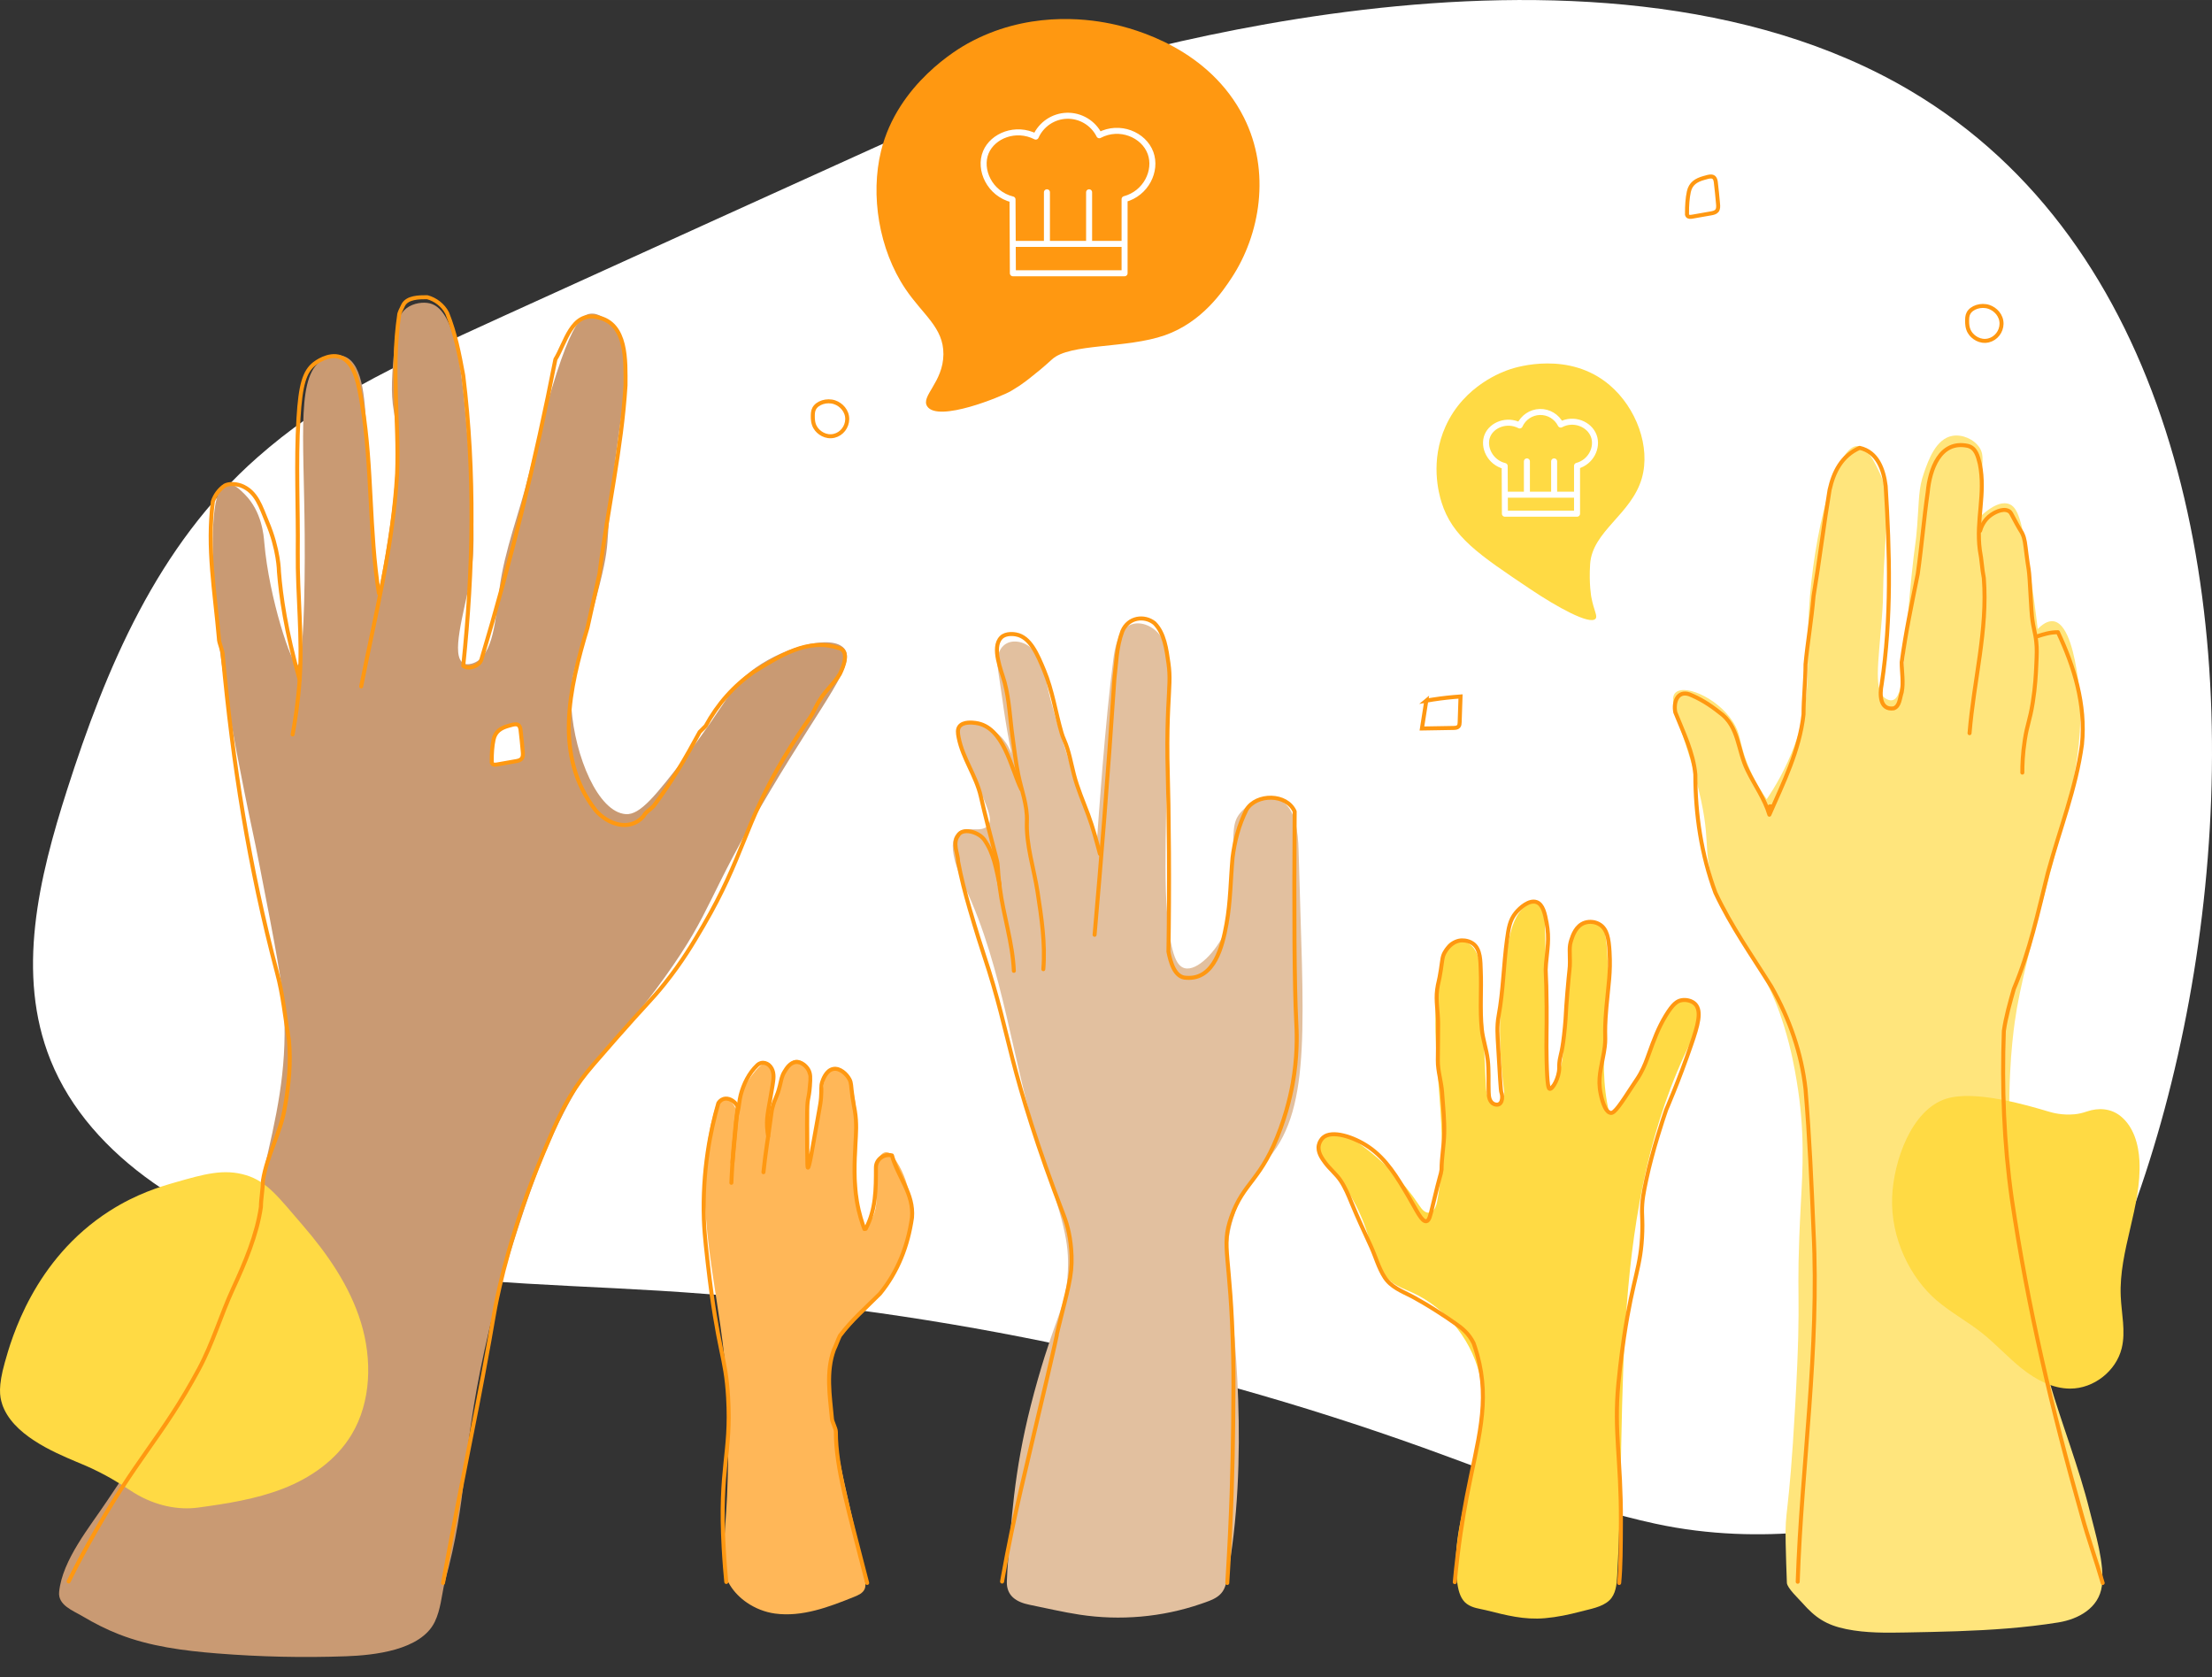<?xml version="1.0" encoding="UTF-8"?>
<svg id="Ebene_2" data-name="Ebene 2" xmlns="http://www.w3.org/2000/svg" width="38.95cm" height="29.53cm" xmlns:xlink="http://www.w3.org/1999/xlink" viewBox="0 0 1104.13 837.09">
  <rect x="0" y="0" width="1104.13" height="837.09" fill="#333333" stroke="none"/>
  <defs>
    <style>
      .cls-1, .cls-2, .cls-3, .cls-4 {
        fill: none;
      }

      .cls-2, .cls-5 {
        stroke-miterlimit: 10;
      }

      .cls-2, .cls-3, .cls-4 {
        stroke-linecap: round;
      }

      .cls-2, .cls-4 {
        stroke: #fff;
        stroke-width: 3px;
      }

      .cls-6, .cls-5 {
        fill: #fff;
      }

      .cls-7 {
        fill: #ffda44;
      }

      .cls-8 {
        fill: #ffe57c;
      }

      .cls-9 {
        fill: #ffb758;
      }

      .cls-10 {
        fill: #ff9811;
      }

      .cls-11 {
        fill: #e2c09f;
      }

      .cls-12 {
        fill: #c99a73;
      }

      .cls-5, .cls-3 {
        stroke: #ff9811;
        stroke-width: 2px;
      }

      .cls-3, .cls-4 {
        stroke-linejoin: round;
      }

      .cls-13 {
        clip-path: url(#clippath);
      }
    </style>
    <clipPath id="clippath">
      <rect class="cls-1" x="16.48" y="0" width="1087.65" height="765.69"/>
    </clipPath>
  </defs>
  <g id="Group_1646" data-name="Group 1646">
    <g class="cls-13">
      <g id="Group_1645" data-name="Group 1645">
        <path id="Path_2896" data-name="Path 2896" class="cls-6" d="M501.35,44.91c-6.76,2.21-87.65,38.99-249.45,112.55-60.68,27.59-91.16,42.43-123.4,70.79-50.15,44.11-75.64,105.46-94.97,165.79-14.14,44.1-25.67,91.9-8.29,135.07,19.74,49.03,73.66,81.78,129.8,96.58,56.14,14.8,115.61,14.85,174.03,18.45,130.23,7.96,258.67,34.34,381.48,78.38,38.11,13.73,75.7,29.21,115.65,37.88,54.82,11.9,104.52,.7,121.21-3.97,144.9-40.51,261.78-559.5,6.42-711-161.42-95.76-416.81-12.19-452.47-.52"/>
      </g>
    </g>
  </g>
  <path class="cls-12" d="M221.9,790c12.09-43.89,7.9-61.12,19.89-115.96,2.6-11.89,7.09-30.73,14.34-53.47,7.47-23.43,15.65-49.09,30.86-75.53,15.75-27.38,20.46-23.3,44.85-57.37,24.22-33.82,20.33-38.89,52.5-92.84,27.81-46.64,43.13-63.66,37.11-71.1-5.89-7.27-28.89-1.27-44.15,9.43-12.92,9.06-13.87,16.97-34.78,44.09-15.2,19.71-22.95,29.56-30.16,29.05-13.9-.98-25.39-28.97-27.13-52.9-1.47-20.22,4.94-24.75,14.18-62.04,6.97-28.12,.59-14.52,10.87-84.65,2.32-15.79,5.32-34.75-5.56-45.2-2.08-2-5.51-5.29-9.75-4.99-5.74,.41-13.13,7.4-31.01,80.32-4.69,19.15-12.18,37.74-14.69,57.3-1.82,14.12-2.9,33.04-12.79,36.72-.85,.32-3.2,1.19-5.12,.13-6.44-3.58,.1-24.57,3.19-41.17,3.21-17.26,1.76-34.71-1.02-69.57-2.62-32.8-5.49-65.36-18.85-68.82-3.19-.83-8.26-.32-11.82,2.43-4.94,3.82-5.21,10.77-5.68,15.98-1.53,17.12-2.3,25.68-.58,35.48,2.42,13.83,2.51,39.12-7.44,89.41-3.54-32.5-5.22-58.35-6.11-76.41-.81-16.56-1.24-36.7-11.12-40.43-4.62-1.75-9.5,.78-10.19,1.15-13.91,7.46-10.06,35.67-9.65,87.83,.25,30.85-.75,64.91-3.62,65.09-2.88,.19-14.17-33.45-16.55-61.27-.29-3.44-1.18-15.39-9.74-23.99-2.04-2.05-6.01-6.04-9.23-5.24-8.44,2.1-6.91,35.29-6.07,51.83,1.03,20.15,3.67,44.82,15.04,101.53,4.09,20.4,4.23,19.63,7.82,38.07,7.68,39.42,11.52,59.14,12.12,72.65,1.31,29.21-3.81,51.41-10.67,80.72-7.1,30.34-15.48,51.88-17.58,57.19-3.35,8.47-6.68,15.99-9.89,22.71-6.95,14.52-13.35,25.8-17.27,32.42-1.16,1.94-2.21,3.69-3.21,5.32-9.36,15.35-19.76,30.02-29.69,44.99-8.75,13.2-22.39,29.52-24.03,45.53-.68,6.66,6.81,9.3,11.72,12.21,5.81,3.45,11.85,6.53,18.15,8.99,15.56,6.07,32.35,8.21,48.99,9.54,21.39,1.71,42.87,2.19,64.31,1.42,13.74-.49,37.47-2.89,44.36-17.25,2.9-6.04,3.38-12.93,4.84-19.38,0,0,0,.03,.01,.03Z"/>
  <path class="cls-9" d="M361.57,677.43c2.39,22.95,2.31,46.07,1.36,69.1-.45,11-1.73,22.08-1.84,33.07-.08,8.38,5,15.61,11.74,20.21,4.16,2.84,9,4.77,14,5.45,13.54,1.84,26.96-3.26,39.63-8.38,2.02-.82,4.23-1.81,5.11-3.81,.66-1.49,.42-3.21,.15-4.82-5.32-31.79-15.75-62.83-17.35-95.03-.36-7.24-.22-14.75,2.75-21.37,3.6-8.05,10.85-13.73,17.01-20.05,9.49-9.74,16.86-21.84,19.57-35.17s.44-27.9-7.51-38.94c-.91-1.26-2.07-2.58-3.63-2.67-1.97-.12-3.45,1.78-4.18,3.61-2.21,5.49-1.09,11.65-.86,17.56s-.95,12.68-5.96,15.83c-8.69-22.31,.17-48.14-6.63-71.1-1.37-4.64-5.64-10.02-9.94-7.81-2.42,1.24-3.17,4.28-3.67,6.95-2.49,13.45-4.99,26.91-7.48,40.36,.07-13.81-.03-27.63-.29-41.44-.04-2.34-.11-4.76-1.17-6.84s-3.42-3.7-5.68-3.13c-2.13,.54-3.39,2.7-4.34,4.68-4.11,8.57-7.12,17.67-8.93,27.01,1.33-8.7,1.98-17.5,1.93-26.3,0-1.36-.14-2.95-1.27-3.72-1.54-1.04-3.57,.22-4.9,1.52-6.08,5.95-10.14,13.92-11.39,22.33-1.33-3.41-4.23-7.57-7.61-6.17-1.82,.75-2.63,2.83-3.2,4.71-6.07,20-6.07,41.36-3.94,62.15s6.33,41.32,8.51,62.1v.11Z"/>
  <path class="cls-11" d="M519.22,573.9c11.71,36.31,14.48,45.42,13.8,60.51-.81,17.82-5.36,20.33-14.92,53.76-10.59,37.03-12.44,59.89-14.85,89.83-.3,3.73-.56,7.49-.68,11.24-.23,7.28,4.87,10.34,11.31,11.64,8.3,1.67,16.64,3.66,25.03,4.94,20.19,3.08,41.13,1.28,60.46-5.36,6.16-2.12,11.19-3.62,12.64-10.46,.07-.33,.14-.66,.2-1,11.86-60.23,3.27-131.82,1.32-146.8-.79-6.11-2.76-20.41,2.83-36.79,4.88-14.3,12.99-22.76,17.04-27.6,21.61-25.83,17.02-68.36,14.79-153.68-.21-8.02-1.33-21.06-9.17-24.72-6.17-2.88-15.4,.64-20.12,6.5-3.78,4.7-3.15,9.02-3.67,26.46-.75,25.21-2.46,29.82-3.63,32.43-4.41,9.86-14.04,20.13-20.38,18.35-4.16-1.17-7.02-7.53-8.77-28.94-1.87-22.9,.61-71.66,1-115.86,.06-6.64,.03-13.61-3.17-19.42s-10.73-9.82-16.65-6.83c-5.69,2.87-7.21,11.56-7.88,16.66-4.13,31.41-7.58,81.54-8.23,91.22-15.35-42.92-23.76-69.91-25.66-82.64-.33-2.21-1.92-8.9-6.93-13.74-3.74-3.6-10.23-4.9-14.04-1.38-3.73,3.44-3.2,9.37-2.39,14.37,1.56,9.57,2.98,23.11,6.49,39.84-.74-2.11-3.26-8.4-9.88-12.33-4.83-2.87-13.34-5.36-16.22-2.08-1.87,2.12-.77,5.95,7.13,24.76,7.06,16.81,9.62,21.91,7.2,25.09-3.22,4.23-11.28-.19-15.47,3.99-6.06,6.04,2.37,23.65,3.89,26.86,19.46,41.11,23.64,87.88,37.6,131.16,0,0,0,.03-.01,.03Z"/>
  <path class="cls-7" d="M685.12,623.85c2.03,6.31,4.59,12.33,9.79,16.18,2.96,2.19,6.49,3.43,9.85,4.95,17.76,8.04,31.09,25.2,34.48,44.39,5.98,33.78-17.15,67.56-11.71,101.43,.58,3.64,1.7,7.53,4.7,9.68,2.91,2.08,6.27,2.31,9.59,3.13,9.99,2.48,18.88,4.89,29.36,3.97,6.04-.53,11.98-1.77,17.83-3.33,4.67-1.25,10.7-2.14,14.33-5.59,3.17-3,3.65-7.81,3.89-12.17,2.53-45.2,1.37-90.57,4.83-135.71s11.77-90.61,32.04-131.09c2.1-4.19,4.39-8.67,3.76-13.31s-5.78-8.88-9.93-6.72c-1.5,.78-2.55,2.21-3.49,3.63-11.31,17.08-14.91,39.81-31.09,52.38-7.03-28,1.92-57.66-1.64-86.31-.37-3.01-1.06-6.3-3.48-8.13-3.5-2.64-8.9-.58-11.32,3.07-2.42,3.65-2.69,8.28-2.92,12.65-.83,16.21-2.09,32.4-3.78,48.55-.67,6.38-1.88,13.59-7.23,17.14l-1.87-83.09c-.09-3.93-1.29-9.09-5.21-9.3-1.43-.08-2.8,.63-3.95,1.48-5.58,4.11-7.61,11.42-8.96,18.22-4.79,24.17-5.58,49.13-2.31,73.55,.3,2.23,.47,4.91-1.29,6.31-1.85,1.48-4.81,.42-6.14-1.54s-1.49-4.47-1.6-6.84l-2.52-54.14c-.22-4.79-.54-9.87-3.29-13.8s-8.87-5.89-12.44-2.69c-1.7,1.53-2.45,3.83-3.05,6.04-10.74,39.72,5,82.5-3,122.87-.47,2.38-1.56,5.25-3.98,5.49-2.16,.21-3.77-1.87-4.97-3.68-7.84-11.79-17.84-22.14-29.37-30.38-3.59-2.57-7.61-5.01-12.02-5.01s-9.08,3.49-8.78,7.89c.21,3,2.5,5.37,4.55,7.57,8.91,9.55,15.68,21.09,19.67,33.53,.91,2.84,1.73,5.81,2.67,8.72Z"/>
  <path class="cls-8" d="M856.07,443.04c10.14,30.76,23.38,33.16,34.56,69.44,3.55,11.53,5.16,20.86,6.11,26.49,4.34,25.66,3.06,44.75,2.17,61.46-2.84,53.36,.64,38.86-2.81,100.75-3.28,58.77-5.23,50.44-4.77,69.11,.16,6.48,.33,13.06,.6,19.64,.11,2.59,5.94,8.01,7.64,9.95,6.56,7.46,12.04,11.13,22.05,13.16,9.85,2,20,1.85,30,1.66,16.9-.32,33.81-.65,50.66-2.03,8.4-.69,16.79-1.63,25.11-2.97,10.05-1.61,20.3-7.18,21.77-18.2s-3.3-26.35-6.1-37.62c-5.41-21.81-13.77-42.7-20.05-64.25-1.11-3.81-2.16-7.65-3.15-11.5-7.95-31.09-13.43-62.63-15.86-94.64-2.68-38.37,.33-63.65,1.67-73.41,2.41-17.56,8.36-39.87,20.15-83.77,7.83-29.14,16.14-58.42,11.06-89.99-1.06-6.6-4.04-25.08-11.82-26.26-2.96-.45-5.82,1.72-7.92,3.87-.89-7.53-2.27-18.29-4.3-31.23-3.64-23.27-5.64-29.74-10.23-31.24-1.92-.62-6.3-1.04-14.29,6.45-.03-3.3,.01-8.19,.33-14.1,.71-12.92,2.01-16.56-.62-20.5-2.76-4.14-8.56-6.67-13.49-5.79-8.24,1.46-11.96,12.1-14.18,18.45-2.8,8-2.34,12.77-3.4,26.53-.78,10.14-1.02,7.53-2.82,25.07-4.24,41.31-3.38,60.61-9.63,61.87-1.27,.26-2.34-.33-3.01-.69-6.44-3.5-3.96-17.09-2.19-40,1.2-15.47-.01-8.24,1.54-34.1,1.2-20.01,2.17-28.43-2.6-38.63-2.22-4.75-6.35-13.57-11.3-13.42-10.94,.34-21.81,44.43-24.01,81.91-1.61,27.43,1.95,42.44-7.06,67.08-4.44,12.14-10.02,21.37-14.03,27.28-2.77-3.91-6.55-9.93-9.68-17.85-3.87-9.8-3.01-13.06-5.93-18.67-6.69-12.86-24.43-21.08-29.66-16.88-4.67,3.76,2.59,15.86,9.78,42.68,9.06,33.83,2.42,32.91,9.68,54.87Z"/>
  <path class="cls-7" d="M1.05,700.63c-1.2-3.64-2.02-8.66,1.33-20.62,3.28-11.71,14.4-51.47,52.39-75.72,13.46-8.59,25.41-12.12,32.55-14.17,14.54-4.17,24.41-7,35.51-3.63,10.55,3.21,16.1,10.89,28.15,24.85,12.35,14.31,23.54,30.27,29.19,48.66,5.65,18.39,5.16,39.59-4.66,55.92-7.75,12.88-20.56,21.68-34.15,26.97-13.59,5.29-28.13,7.53-42.44,9.48-9.74,1.33-21.31-.74-32.21-7.49-3.2-1.98-8.35-5.75-17.14-10.2-5.27-2.67-8.93-4.09-11.34-5.11-11.66-4.93-32.16-13.59-37.2-28.94h.02Z"/>
  <path class="cls-7" d="M971.6,548.29c-17.5,5.38-26.43,31.24-27.13,49.08-.82,20.85,9.25,40.47,22.12,51.53,7.06,6.07,15.36,10.52,22.66,16.3,6.97,5.52,12.97,12.2,19.92,17.75s15.28,10.04,24.17,10.05c11.73,.02,22.91-8.73,25.71-20.12,2.08-8.46-.11-17.31-.48-26.02-.98-22.76,10.49-44.72,9.34-67.47-.42-8.27-2.87-17-9.27-22.26-4.92-4.05-11.21-4.42-17.01-2.42-2.22,.77-4.18,1.19-6.05,1.37-6.2,.59-11.02-.75-12.74-1.26-11.03-3.28-36.86-10.95-51.23-6.53h0Z"/>
  <path class="cls-3" d="M365.07,590.29c.22-4.94,.71-14.65,1.72-24.39,.43-4.12,.53-7.61,1.38-10.78,.76-2.83,.81-5.82,1.56-8.68,1.42-5.42,4.13-10.93,8.23-14.82,2.42-2.3,5.72-1.13,7.19,1.56,1.44,2.63,.92,5.61,.48,8.43-1.71,10.93-3.04,14.81-2.74,20.74,.1,2.05,.37,3.71,.55,4.71"/>
  <path class="cls-3" d="M362.53,789.49c-.39-3.93-.91-9.77-1.3-16.85-2.27-40.95,3.86-46.62,2.22-75.13-1.24-21.58-4.94-21.43-10.22-67.57-1.52-13.28-1.77-18.11-1.87-21.11-.88-24.66,3.33-44.81,7.2-58.29,.43-.66,1.27-1.69,2.61-2.1,2.33-.72,5.32,.71,7.04,3.71-.87,9.32-1.73,18.65-2.6,27.97"/>
  <path class="cls-3" d="M432.13,613.25c5.1-9.62,5.1-19.62,5.1-30.62,0-4,4-7,8-6,3,11,11,19,10,31-2,14-7,27-16,38-7,7-14,13-20,21-1,2-2,5-3,7-4,11-2,23-1,34,0,2,2,5,2,7,0,18.04,6.34,38.93,14.81,72.24,.37,1.45,.67,2.6,.81,3.12"/>
  <path class="cls-3" d="M381.08,585c.17-1.62,.44-4.1,.82-7.12,.6-4.74,.9-6.41,1.87-13.1,1.52-10.5,1.3-10.1,1.8-11.97,1.39-5.21,2.23-5.05,3.7-10.94,.79-3.18,.93-4.76,2.32-7.04,1.04-1.71,2.8-4.59,5.72-4.82,2.68-.21,4.98,1.92,6.04,3.63,1.29,2.08,1.18,4.24,.91,8.41-.21,3.21-.72,5.57-.78,5.85-.57,2.68-.75,4.81-.57,25.42,.08,8.4,.12,9.38,.36,9.4,.75,.08,2.05-8.8,5.53-28.02,.56-3.11,.84-4.57,1.02-6.86,.37-4.56-.16-5.51,.6-7.89,.3-.92,1.85-5.76,5.47-6.47,3.3-.65,6.67,2.46,8.11,5.14,1.05,1.96,.68,2.96,1.53,8.95,.49,3.43,.84,4.71,1.17,6.73,1.05,6.31,.56,11.47,.28,16.89-.44,8.51-.95,18.32,.76,28.42,1.04,6.11,2.65,10.91,3.74,13.77"/>
  <path class="cls-3" d="M1049.56,790c-3.33-11.49-7.33-22.49-10.33-33.49-15-53-27-104-35-158-4-28-5-56-4-84,1-7,3-14,5-21,8-19,12-38,17-58,6-22,14-42,17-64,2-20-4-39-12-56-4,0-7,1-10.07,1.97"/>
  <path class="cls-3" d="M983.11,365.9c2.13-26.39,9.13-51.39,7.13-77.39-1-5-1-9-2-14-2-15,3-28,0-43-1-4-2-8-6-9-14-3-19,12-20,23-2,14-3,27-5,41-3,15-6,29-8,44,0,5,1,10,0,15-1,3-1,7-4,8-7,1-7-7-6-12,5-33,4-66,2-99-1-8-4-17-13-19-9,4-13,12-15,21-3,18-5,35-8,53-1,12-3,23-4,34,0,8-1,17-1,25-2,18-10,34-17.05,50.07-.22-.62,2.27-4.81,0,0-.22-.62-.99-4.16,.51-4.19s-.28,3.75-.51,4.19c-2.34-7.96-7.32-14.66-10.88-22.06-5.07-10.01-4.07-22.01-14.07-29.01-5-4-10-7-15-9-6-2-8,4-7,9,4,10,9,20,10,31,0,20,3,40,10,59,8,17,18,31,28,47,9,16,15,33,17,51,2,24,3,47,4,71,3,59-6,117-7.9,174.89"/>
  <path class="cls-3" d="M1009.46,385.57c-.01-3.63,.15-9.33,1.23-16.23,1.28-8.24,2.48-9.42,3.99-18.84,1.24-7.76,1.53-13.91,1.74-18.42,.25-5.49,.37-8.23,0-11.68-.54-5.14-1.4-6.26-2.15-12.74-.15-1.32-.34-4.17-.67-9.87-.5-8.83-.57-9.87-.74-11.54-.37-3.64-.4-2.39-1.27-9.16-.79-6.22-.85-7.96-2.09-10.7-.6-1.32-.51-.74-2.67-4.62-2.95-5.28-2.97-6.09-4.2-6.76-3.23-1.74-7.88,1.34-8.65,1.86-3.8,2.55-5.16,6.47-5.61,8.04"/>
  <path class="cls-3" d="M34.26,789.23c2.09-4.19,5.51-10.87,9.98-18.92,24.21-43.59,36.33-52.33,55-87,7-13,11-27,17-40s12-27,14-41c0-4,1-9,1-13,2-13,9-24,11-37,2-11,3-22,2-33-2-12-3-23-6-34-14-53-22-104-27-158,0-3-2-6-2-9-2-23-6-45-3-68,1-3,3-6,6-8,2-1,5-1,8,0,8,3,10,11,13,18,5.98,13.96,6,25,6,25,.92,11.94,3.39,29.49,10.33,53.94"/>
  <path class="cls-3" d="M180.29,342.56c6.94-35.24,15.94-70.24,17.94-106.24,1-26-3-52,1-79,0-1,1-3,2-5,2-4,8-4,12-4,4,1,8,4,10,8,4,10,6,20,8,31,6,49,5,97,0,145,3,2,8,0,9-3,15-50,27-99,37-150,5-8,8-24,21-21,15,3,14,22,14,34-2,32-9,62-13,94l-6,27c-9,30-17,64,4,91,6,7,17,11,24,3,1-2,3-3,5-5,9-12,16-24,23-37l3-3c6-11,14-20,24-27,13-8,27-17,42-12,6,1,3,9,1,13-3,5-7,8-10,13-2,3-3,6-5,9-2.82,3.97-7.63,10.95-13,20-20.01,33.71-19.99,49.16-40.21,83.77-5.06,8.67-10.45,17.81-19.29,28.86-6.5,8.13-9.16,10.15-24.38,27.5-9.45,10.78-14.18,16.17-17.25,20.38-8.09,11.1-11.96,20.1-18.88,36.5-16.05,38.06-22.26,68.09-24,77-.92,4.69-.37,2.38-3,17-4.56,25.32-8.27,43.72-10.15,53.11-3.1,15.52-7.51,38.08-12.94,67.57"/>
  <path class="cls-3" d="M146.06,366.55c1.17-6.23,2.69-15.69,3.51-27.29,1.48-21.17-1.16-42.39-.94-63.57,.24-22.21-.98-44.67,.35-66.84,1.02-17.08,3.04-23.38,7.92-27.3,.4-.32,6.96-5.44,13.02-3.32,7.33,2.56,9.22,14.04,10.89,24.16,5.09,30.82,3.33,62.61,8.32,93.68"/>
  <path class="cls-3" d="M612.6,790c2.08-32.77,2.75-59.67,2.94-79,.15-15.72,.23-23.57,0-34.21-1.12-51.21-6.23-54.25-.98-69.31,6.27-18.01,15.08-17.93,24.68-44.5,4.26-11.77,5.98-21.32,6.77-26.96,1.77-12.62,1.21-22.24,1.02-26.04-.92-18.12-1.15-52.43-.79-105-4-9-19-9-24-1-4,8-6,16-7,24-1,11-1,22-3,33s-6,28-20,27c-6,0-8-8-9-13,.26-16.19,.35-32.69,.25-49.5-.09-16.03-.35-31.79-.76-47.26-.14-10.37,.12-18.84,.39-24.74,.51-11.24,1.11-15.63,.12-22.5-1-7-2-15-7-20-5-4-13-3-16,4-3,8-3,16-4,24-1.52,22.79-3.18,45.79-5,69-1.54,19.68-3.17,39.19-4.87,58.54"/>
  <path class="cls-3" d="M498.96,441.48c-1.72-7.5-2.72-15.5-7.72-22.5-3-4-11-6-13-2-3,4,0,9,0,13,1.5,8,3.5,15.75,5.75,23.5,3.35,11.54,6.04,19.89,7.25,23.5,6.86,20.48,10.25,36.38,14.17,51.55,4.57,17.7,12.2,43.46,25.53,77.96,2.04,5.28,3.6,11.61,3.92,20.08,.39,10.58-1.99,17.06-6.64,36.34-2.02,8.41,1.83-6.97-5.36,24-11.36,48.88-16.5,67.93-22.25,100.07-.18,1.03-.33,1.86-.41,2.31"/>
  <path class="cls-3" d="M520.78,483.67c1.05-12.89-.92-25.81-2.87-38.52-1.78-11.65-5.79-23.4-5.33-35.27,.31-8.06-2.73-15.5-4.3-23.26-1.27-6.3-2.02-12.78-2.91-19.14-1.25-8.97-1.56-18.14-3.91-26.92-1.48-5.53-6.72-17.32-1.73-22.4,2.42-2.46,6.88-1.64,7.45-1.53,7.08,1.31,10.67,9.96,14,17.97,4.16,9.99,5.7,20.9,8.73,31.23,.29,1,.69,2.13,1.29,3.48,2.41,5.49,3.37,11.42,4.85,17.19,1.78,6.91,4.63,13.43,7.12,20.1,2.37,6.35,4.1,12.96,5.85,19.5"/>
  <path class="cls-3" d="M506.07,484.51c-.61-14.16-5.21-27.55-7.01-41.51-1.42-11.03-.58-10.3-1.68-14.5-2.72-10.33-5.42-20.62-7.8-31.04-2.36-10.33-9.01-18.92-11.06-29.37-.46-2.33-.64-4.12,.37-5.5,1.9-2.6,6.75-1.97,8.1-1.79,14.1,1.85,17.65,22.63,22.76,33.07"/>
  <path class="cls-3" d="M808.22,790c.76-7.79,.81-17.73,.86-30.71,.14-30.84-3.54-44.82-1.26-68.79,1.14-11.96,2.83-23.25,2.83-23.25,4.58-30.6,8.54-34.38,9.11-52.77,.14-4.51-.11-6.89-.14-9.71-.04-5.58,.78-9.6,2.16-16.13,3.08-14.54,8.35-30.24,9.91-34.79,0,0,6.14-13.98,12.56-32.67,3.21-9.33,5.35-16.56,1.89-20.1-1.72-1.76-4.63-2.33-6.91-1.88-2.08,.41-4.19,1.79-7.74,7.62-3.74,6.15-5.88,11.99-8.52,19.32-1.07,2.95-2.08,5.95-4.27,9.88-1.06,1.91-1.96,3.07-3.78,5.86-5.97,9.16-9,13.74-10.87,13.54-3.23-.34-4.8-8.35-5.03-9.42-1.64-7.73,.24-12.96,1.57-20.73,1.49-8.73-.16-6.4,1.26-22.62,.98-11.23,2.18-17.06,1.57-27.64-.39-6.7-1.26-11.22-4.71-13.51-2.21-1.47-5.2-1.84-7.68-1-4.39,1.48-5.97,6.3-6.71,8.57-1.18,3.6-.69,5.62-.69,10.97,0,3.74-.24,2.83-1.26,15.08-.98,11.81-.58,10.53-1.26,17.59-1.17,12.18-2.12,13.44-2.56,16.21-.33,2.09-.26,3.62-.26,4.21-.03,4.59-3.26,10.53-4.73,10.28-.57-.09-1.24-1.18-1.55-14.05-.25-10.46,.08-14.44,0-26.7-.12-18.93-.77-16.25-.31-21.67,.61-7.18,1.8-12.4,.31-20.42-.83-4.46-1.77-9.23-5.03-10.37-3.71-1.3-8.31,2.83-10.37,5.34-3.02,3.7-3.61,7.69-4.4,13.51-1.7,12.61-1.86,25.41-4.17,37.95-.94,5.08-.53,9.99-.23,15.14,.86,14.82,1.29,22.23,1.57,22.93,.96,2.37,.55,7.31-3.41,6.02-1.15-.37-1.98-1.42-2.39-2.56-.41-1.14-.47-2.37-.51-3.58-.19-5.38,.19-10.82-.47-16.18-.63-5.11-2.41-9.99-2.95-15.12-1.02-9.78-.1-19.65-.53-29.45-.18-4.23,.03-10.47-3.87-13.27-2.73-1.96-5.98-1.61-6.28-1.57-4.62,.56-7.25,4.89-7.85,5.97-1.18,2.12-1.12,3.45-1.88,8.48-.97,6.38-1.4,6.37-1.88,10.05-.76,5.7,.49,11.15,.48,16.82,0,6.15-.08,12.31-.14,18.46-.06,5.45,1.75,10.59,2.13,16,.47,6.84,1.24,13.77,1.06,20.58-.15,5.96-1.33,12.07-1.33,17.98-.57,3.62-.25,.46-4.4,17.9-1.25,5.26-1.76,7.57-3.14,7.85-2.34,.47-4.85-5.33-9.11-12.57-5.45-9.23-10.87-18.43-19.79-24.5-7.62-5.19-18.33-8.45-22.62-4.71-.85,.75-1.84,2.1-2.2,3.77-.76,3.5,1.59,6.69,3.14,8.79,2.35,3.19,5.52,5.68,7.74,8.97,2.28,3.38,3.91,7.37,5.46,11.14,2.99,7.3,6.34,14.44,9.63,21.6,2.37,5.15,3.8,10.77,6.92,15.56s8.36,6.81,13.29,9.33c0,0,9.43,4.82,22.62,14.14,2.16,1.53,6.06,4.36,8.48,9.42,.45,1.28,1.1,3.23,1.77,5.62,6.7,24.16,.19,42.78-5.2,70.93-1.95,10.2-4.35,24.73-5.99,42.65"/>
  <path class="cls-5" d="M245.44,379.5c-.04,.55-.07,1.14,.26,1.58,.5,.67,1.52,.6,2.35,.45,3.13-.55,6.26-1.1,9.39-1.65,1.07-.19,2.22-.43,2.92-1.26,.78-.94,.7-2.31,.58-3.53-.37-3.6-.63-7.24-1.11-10.83-.5-3.8-2.99-2.89-5.97-2.04-3.83,1.08-6.6,2.77-7.49,6.86-.71,3.27-.92,7.09-.92,10.42h-.01Z"/>
  <path class="cls-5" d="M842.06,106.1c-.04,.55-.07,1.14,.26,1.58,.5,.67,1.52,.6,2.35,.45,3.13-.55,6.26-1.1,9.39-1.65,1.07-.19,2.22-.43,2.92-1.26,.78-.94,.7-2.31,.58-3.53-.37-3.6-.63-7.24-1.11-10.83-.5-3.8-2.99-2.89-5.97-2.04-3.83,1.08-6.6,2.77-7.49,6.86-.71,3.27-.92,7.09-.92,10.42h-.01Z"/>
  <path class="cls-5" d="M711.95,349.65c-.73,4.64-1.46,9.27-2.19,13.91l15.75-.27c.91-.02,1.93-.08,2.53-.77,.49-.56,.54-1.37,.56-2.11,.14-4.28,.29-8.55,.43-12.83-4.44,.31-9.08,.81-13.87,1.55-1.09,.17-2.16,.34-3.22,.53h0Z"/>
  <path class="cls-5" d="M406.95,213.35c1.55,2.61,5.26,5.16,9.44,4.14,3.83-.93,6.44-4.45,6.51-8.25,.07-4.18-3.01-7.4-6.32-8.5-3.92-1.3-8.64,.23-10.19,3.18-.68,1.29-.67,2.7-.67,3.99,0,1.05,0,3.37,1.23,5.43h0Z"/>
  <path class="cls-5" d="M983.13,165.75c1.55,2.61,5.26,5.16,9.44,4.14,3.83-.93,6.44-4.45,6.51-8.25,.07-4.18-3.01-7.4-6.32-8.5-3.92-1.3-8.64,.23-10.19,3.18-.68,1.29-.67,2.7-.67,3.99,0,1.05,0,3.37,1.23,5.43h0Z"/>
  <path class="cls-10" d="M554.02,11.72c13.23,2.7,49.68,12.81,66.85,46.85,13.66,27.09,8.04,58.65-6.09,80.07-4.22,6.4-14.57,22.08-33.3,28.66-19.28,6.78-47.43,3.92-56.31,12-4.89,4.45-7.04,6.15-11.33,9.55-.75,.59-2.2,1.73-4.17,3.09,0,0-2.54,1.75-5.16,3.27-4.64,2.68-36.16,15.68-41.65,7.63-3.47-5.09,7.95-12,8.05-26.04,.09-13.37-10.18-19.59-18.94-32.58-13.31-19.75-17.59-46.89-12.19-68.88,8.26-33.67,38.95-51.27,43.21-53.62,29.16-16.16,58.45-12.56,71.03-9.99h0Z"/>
  <path class="cls-4" d="M505.41,99.54c-11.42-2.82-16.95-14.88-13.32-23.57,3.46-8.28,14.98-12.88,24.91-7.8,2.75-6.16,8.8-10.21,15.52-10.4,6.81-.2,13.15,3.61,16.2,9.72,10.12-5.37,22.23-.33,25.58,8.87,3.24,8.9-2.28,20.16-12.96,23.02v36.99h-55.76c-.06-7.33-.11-29.49-.17-36.82h0Z"/>
  <line class="cls-2" x1="522.58" y1="95.96" x2="522.58" y2="120.51"/>
  <line class="cls-2" x1="543.63" y1="95.96" x2="543.63" y2="120.51"/>
  <line class="cls-2" x1="560.31" y1="121.71" x2="505.91" y2="121.71"/>
  <path class="cls-7" d="M719.53,250.59c-1.37-4.36-5.79-20.48,2.04-37.83,9.27-20.55,28.76-27.36,32.3-28.52,3.33-1.09,29.46-9.18,49.58,7.94,13.37,11.38,20.53,30.86,16.09,46.44-5.17,18.12-24.74,26.4-25.82,42.89-.65,9.98,.6,16.52,.6,16.52,1.33,6.92,3.26,9.41,2.1,10.75-2.83,3.27-19.3-5.88-32.48-14.72-25.98-17.42-38.98-26.12-44.42-43.47h.01Z"/>
  <path class="cls-4" d="M751.07,232.58c-7.37-1.82-10.95-9.61-8.6-15.22,2.24-5.35,9.68-8.32,16.09-5.04,1.78-3.97,5.68-6.59,10.02-6.72,4.4-.13,8.49,2.33,10.46,6.28,6.53-3.47,14.36-.22,16.52,5.73,2.09,5.75-1.47,13.02-8.37,14.87v23.89h-36.01c-.04-4.74-.07-19.04-.11-23.78h0Z"/>
  <line class="cls-2" x1="762.16" y1="230.26" x2="762.16" y2="246.12"/>
  <line class="cls-2" x1="775.75" y1="230.26" x2="775.75" y2="246.12"/>
  <line class="cls-2" x1="786.52" y1="246.89" x2="751.39" y2="246.89"/>
</svg>